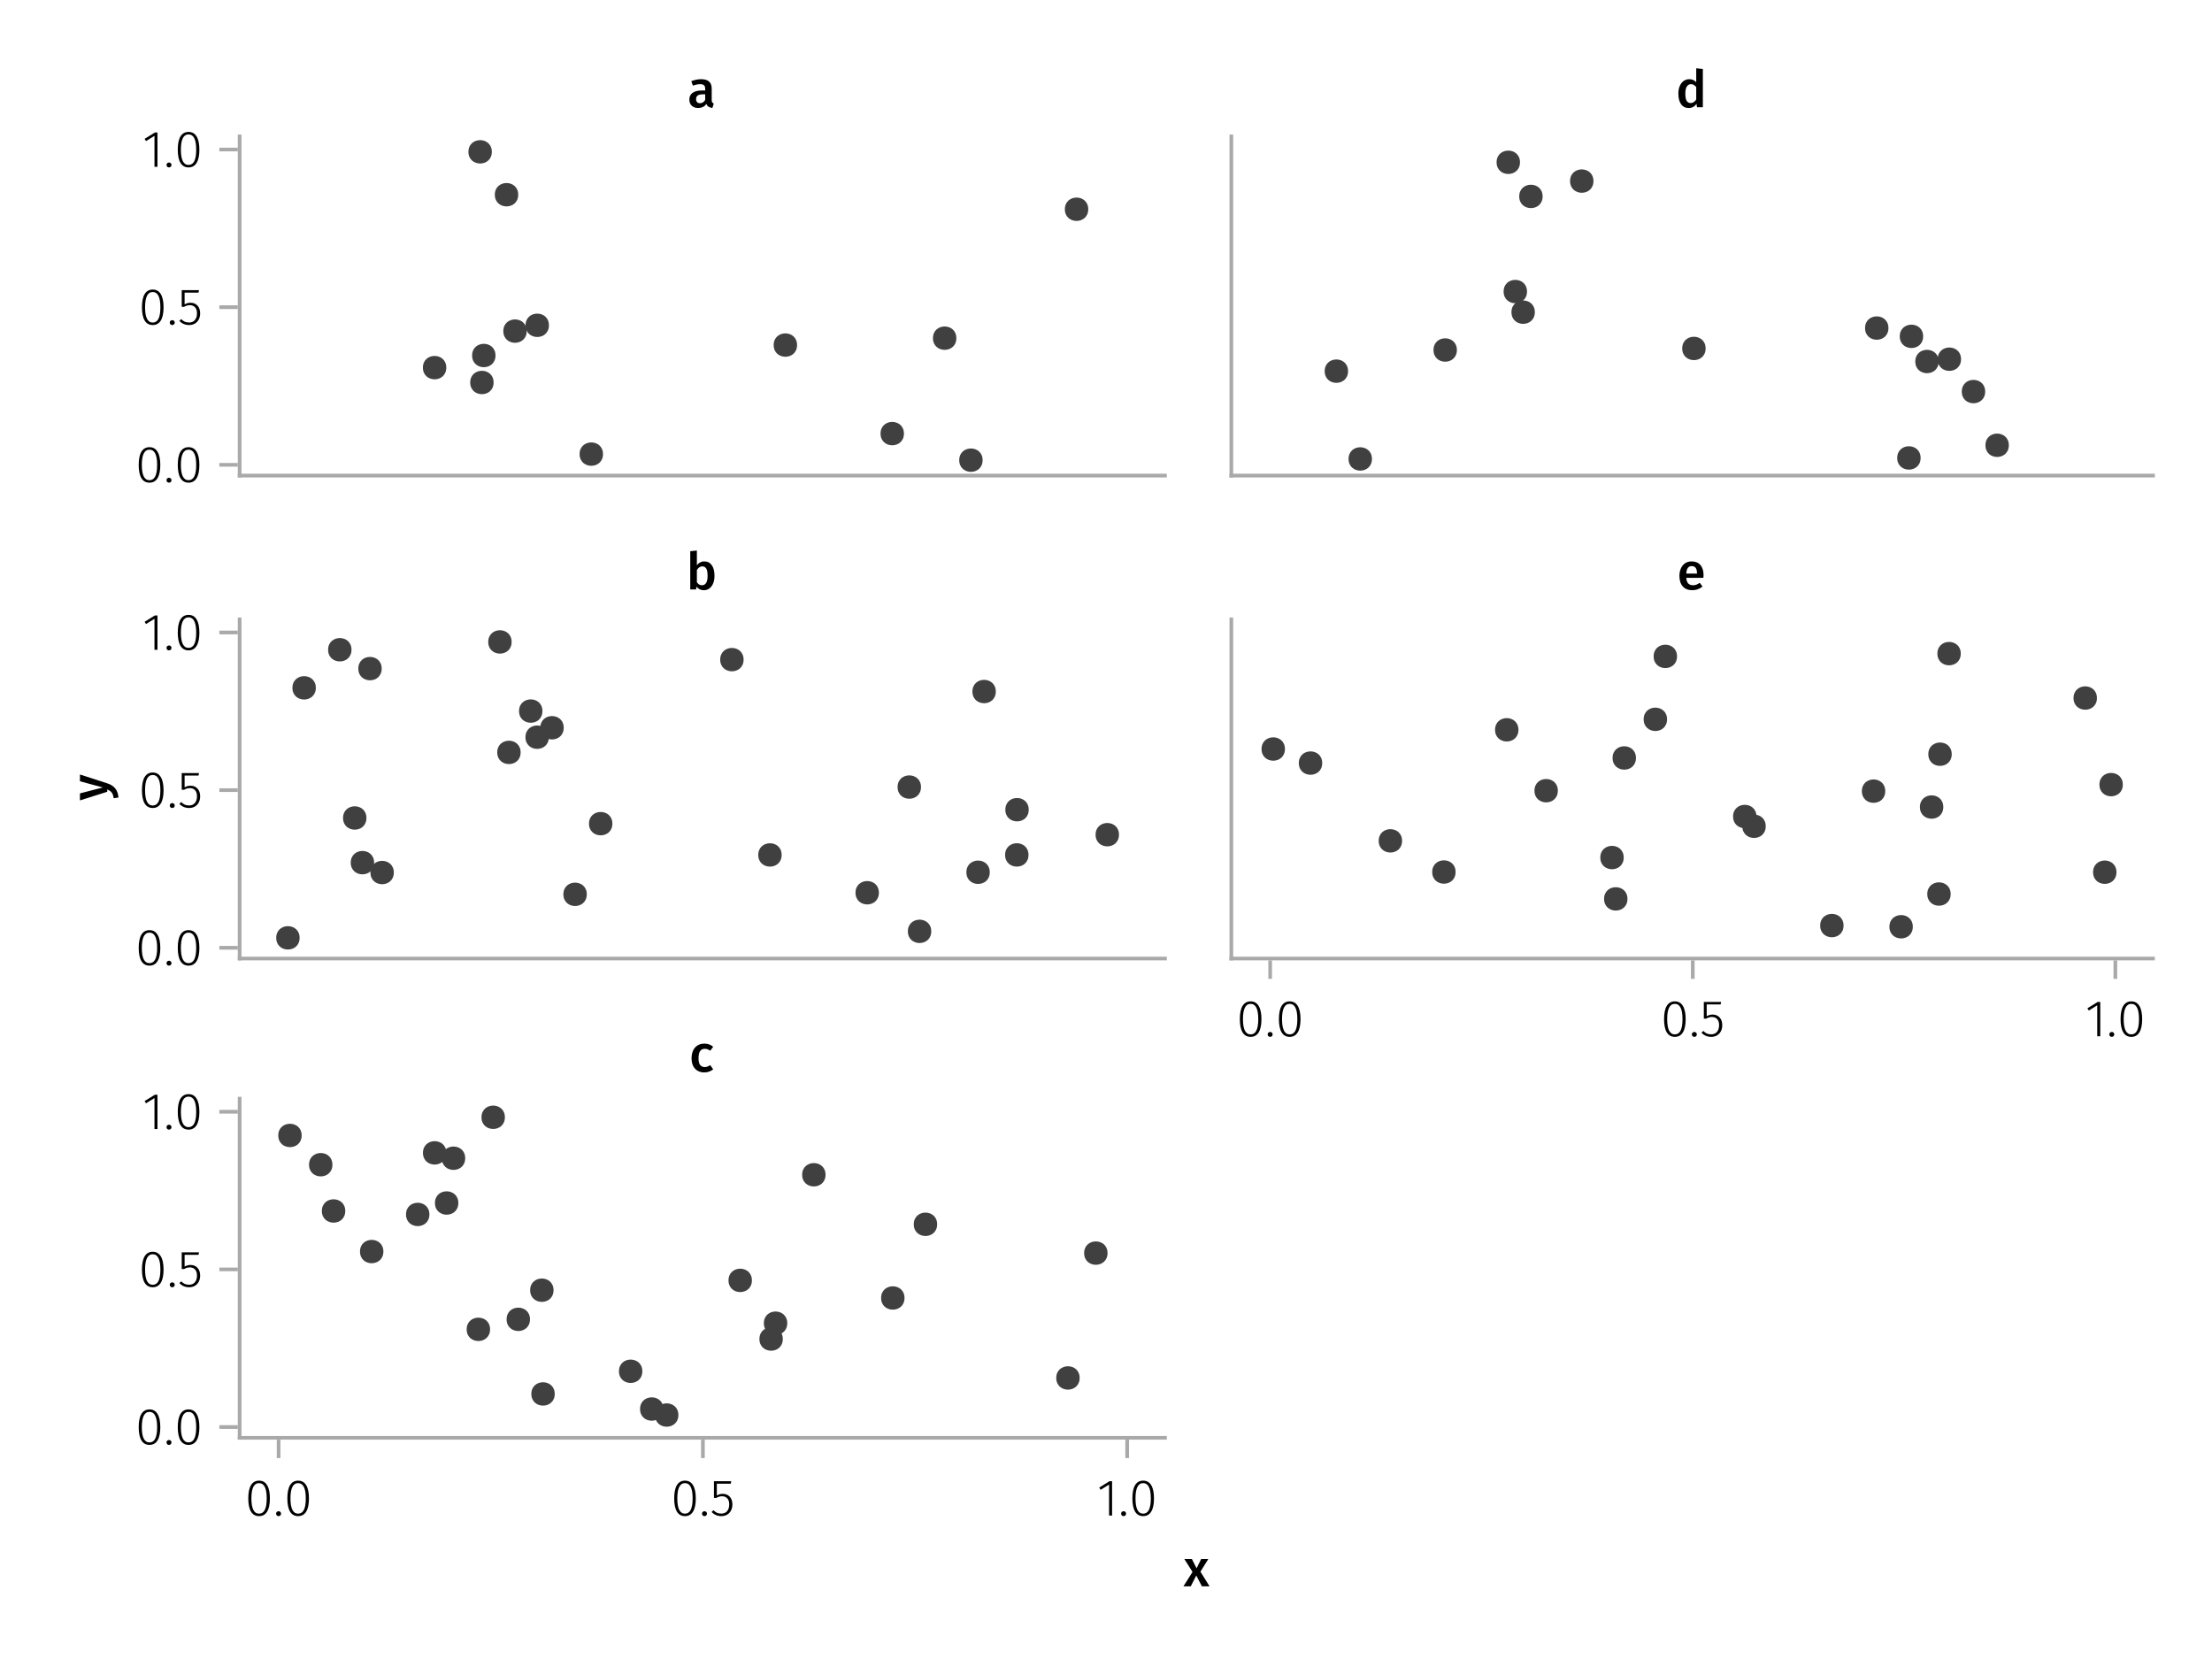 <?xml version="1.0" encoding="UTF-8"?>
<svg xmlns="http://www.w3.org/2000/svg" xmlns:xlink="http://www.w3.org/1999/xlink" width="600" height="450" viewBox="0 0 600 450">
<defs>
<g>
<g id="glyph-0-0-53c6e137">
<path d="M 3.844 -9.469 C 4.812 -9.469 5.539 -9.055 6.031 -8.234 C 6.531 -7.422 6.781 -6.223 6.781 -4.641 C 6.781 -3.078 6.531 -1.883 6.031 -1.062 C 5.531 -0.25 4.801 0.156 3.844 0.156 C 2.883 0.156 2.156 -0.25 1.656 -1.062 C 1.164 -1.883 0.922 -3.082 0.922 -4.656 C 0.922 -6.238 1.164 -7.438 1.656 -8.25 C 2.156 -9.062 2.883 -9.469 3.844 -9.469 Z M 3.844 -8.797 C 2.457 -8.797 1.766 -7.414 1.766 -4.656 C 1.766 -1.895 2.457 -0.516 3.844 -0.516 C 4.531 -0.516 5.047 -0.848 5.391 -1.516 C 5.742 -2.191 5.922 -3.234 5.922 -4.641 C 5.922 -6.055 5.742 -7.102 5.391 -7.781 C 5.047 -8.457 4.531 -8.797 3.844 -8.797 Z M 3.844 -8.797 "/>
</g>
<g id="glyph-1-0-53c6e137">
<path d="M 1.438 -1.172 C 1.633 -1.172 1.797 -1.109 1.922 -0.984 C 2.047 -0.859 2.109 -0.703 2.109 -0.516 C 2.109 -0.316 2.047 -0.156 1.922 -0.031 C 1.797 0.094 1.633 0.156 1.438 0.156 C 1.25 0.156 1.086 0.094 0.953 -0.031 C 0.828 -0.164 0.766 -0.328 0.766 -0.516 C 0.766 -0.703 0.828 -0.859 0.953 -0.984 C 1.086 -1.109 1.25 -1.172 1.438 -1.172 Z M 1.438 -1.172 "/>
</g>
<g id="glyph-1-1-53c6e137">
<path d="M 4.094 -9.312 L 4.094 0 L 3.281 0 L 3.281 -8.406 L 0.984 -6.984 L 0.609 -7.594 L 3.391 -9.312 Z M 4.094 -9.312 "/>
</g>
<g id="glyph-2-0-53c6e137">
<path d="M 3.844 -9.469 C 4.812 -9.469 5.539 -9.055 6.031 -8.234 C 6.531 -7.422 6.781 -6.223 6.781 -4.641 C 6.781 -3.078 6.531 -1.883 6.031 -1.062 C 5.531 -0.25 4.801 0.156 3.844 0.156 C 2.883 0.156 2.156 -0.25 1.656 -1.062 C 1.164 -1.883 0.922 -3.082 0.922 -4.656 C 0.922 -6.238 1.164 -7.438 1.656 -8.25 C 2.156 -9.062 2.883 -9.469 3.844 -9.469 Z M 3.844 -8.797 C 2.457 -8.797 1.766 -7.414 1.766 -4.656 C 1.766 -1.895 2.457 -0.516 3.844 -0.516 C 4.531 -0.516 5.047 -0.848 5.391 -1.516 C 5.742 -2.191 5.922 -3.234 5.922 -4.641 C 5.922 -6.055 5.742 -7.102 5.391 -7.781 C 5.047 -8.457 4.531 -8.797 3.844 -8.797 Z M 3.844 -8.797 "/>
</g>
<g id="glyph-2-1-53c6e137">
<path d="M 5.672 -8.641 L 1.891 -8.641 L 1.891 -5.453 C 2.398 -5.742 2.93 -5.891 3.484 -5.891 C 4.285 -5.891 4.922 -5.629 5.391 -5.109 C 5.867 -4.598 6.109 -3.895 6.109 -3 C 6.109 -2.395 5.984 -1.848 5.734 -1.359 C 5.484 -0.879 5.129 -0.504 4.672 -0.234 C 4.223 0.023 3.703 0.156 3.109 0.156 C 2.066 0.156 1.188 -0.219 0.469 -0.969 L 0.984 -1.453 C 1.273 -1.141 1.586 -0.906 1.922 -0.75 C 2.266 -0.602 2.66 -0.531 3.109 -0.531 C 3.773 -0.531 4.297 -0.75 4.672 -1.188 C 5.055 -1.633 5.25 -2.242 5.25 -3.016 C 5.25 -3.754 5.07 -4.305 4.719 -4.672 C 4.375 -5.047 3.898 -5.234 3.297 -5.234 C 3.004 -5.234 2.742 -5.195 2.516 -5.125 C 2.285 -5.062 2.031 -4.945 1.75 -4.781 L 1.109 -4.781 L 1.109 -9.312 L 5.797 -9.312 Z M 5.672 -8.641 "/>
</g>
<g id="glyph-3-0-53c6e137">
<path d="M 3.844 -9.469 C 4.812 -9.469 5.539 -9.055 6.031 -8.234 C 6.531 -7.422 6.781 -6.223 6.781 -4.641 C 6.781 -3.078 6.531 -1.883 6.031 -1.062 C 5.531 -0.25 4.801 0.156 3.844 0.156 C 2.883 0.156 2.156 -0.25 1.656 -1.062 C 1.164 -1.883 0.922 -3.082 0.922 -4.656 C 0.922 -6.238 1.164 -7.438 1.656 -8.25 C 2.156 -9.062 2.883 -9.469 3.844 -9.469 Z M 3.844 -8.797 C 2.457 -8.797 1.766 -7.414 1.766 -4.656 C 1.766 -1.895 2.457 -0.516 3.844 -0.516 C 4.531 -0.516 5.047 -0.848 5.391 -1.516 C 5.742 -2.191 5.922 -3.234 5.922 -4.641 C 5.922 -6.055 5.742 -7.102 5.391 -7.781 C 5.047 -8.457 4.531 -8.797 3.844 -8.797 Z M 3.844 -8.797 "/>
</g>
<g id="glyph-4-0-53c6e137">
<path d="M 1.438 -1.172 C 1.633 -1.172 1.797 -1.109 1.922 -0.984 C 2.047 -0.859 2.109 -0.703 2.109 -0.516 C 2.109 -0.316 2.047 -0.156 1.922 -0.031 C 1.797 0.094 1.633 0.156 1.438 0.156 C 1.25 0.156 1.086 0.094 0.953 -0.031 C 0.828 -0.164 0.766 -0.328 0.766 -0.516 C 0.766 -0.703 0.828 -0.859 0.953 -0.984 C 1.086 -1.109 1.25 -1.172 1.438 -1.172 Z M 1.438 -1.172 "/>
</g>
<g id="glyph-5-0-53c6e137">
<path d="M 5.672 -8.641 L 1.891 -8.641 L 1.891 -5.453 C 2.398 -5.742 2.93 -5.891 3.484 -5.891 C 4.285 -5.891 4.922 -5.629 5.391 -5.109 C 5.867 -4.598 6.109 -3.895 6.109 -3 C 6.109 -2.395 5.984 -1.848 5.734 -1.359 C 5.484 -0.879 5.129 -0.504 4.672 -0.234 C 4.223 0.023 3.703 0.156 3.109 0.156 C 2.066 0.156 1.188 -0.219 0.469 -0.969 L 0.984 -1.453 C 1.273 -1.141 1.586 -0.906 1.922 -0.75 C 2.266 -0.602 2.66 -0.531 3.109 -0.531 C 3.773 -0.531 4.297 -0.75 4.672 -1.188 C 5.055 -1.633 5.25 -2.242 5.25 -3.016 C 5.25 -3.754 5.07 -4.305 4.719 -4.672 C 4.375 -5.047 3.898 -5.234 3.297 -5.234 C 3.004 -5.234 2.742 -5.195 2.516 -5.125 C 2.285 -5.062 2.031 -4.945 1.75 -4.781 L 1.109 -4.781 L 1.109 -9.312 L 5.797 -9.312 Z M 5.672 -8.641 "/>
</g>
<g id="glyph-6-0-53c6e137">
<path d="M 4.094 -9.312 L 4.094 0 L 3.281 0 L 3.281 -8.406 L 0.984 -6.984 L 0.609 -7.594 L 3.391 -9.312 Z M 4.094 -9.312 "/>
</g>
<g id="glyph-6-1-53c6e137">
<path d="M 1.438 -1.172 C 1.633 -1.172 1.797 -1.109 1.922 -0.984 C 2.047 -0.859 2.109 -0.703 2.109 -0.516 C 2.109 -0.316 2.047 -0.156 1.922 -0.031 C 1.797 0.094 1.633 0.156 1.438 0.156 C 1.25 0.156 1.086 0.094 0.953 -0.031 C 0.828 -0.164 0.766 -0.328 0.766 -0.516 C 0.766 -0.703 0.828 -0.859 0.953 -0.984 C 1.086 -1.109 1.25 -1.172 1.438 -1.172 Z M 1.438 -1.172 "/>
</g>
<g id="glyph-7-0-53c6e137">
<path d="M 3.844 -9.469 C 4.812 -9.469 5.539 -9.055 6.031 -8.234 C 6.531 -7.422 6.781 -6.223 6.781 -4.641 C 6.781 -3.078 6.531 -1.883 6.031 -1.062 C 5.531 -0.25 4.801 0.156 3.844 0.156 C 2.883 0.156 2.156 -0.25 1.656 -1.062 C 1.164 -1.883 0.922 -3.082 0.922 -4.656 C 0.922 -6.238 1.164 -7.438 1.656 -8.25 C 2.156 -9.062 2.883 -9.469 3.844 -9.469 Z M 3.844 -8.797 C 2.457 -8.797 1.766 -7.414 1.766 -4.656 C 1.766 -1.895 2.457 -0.516 3.844 -0.516 C 4.531 -0.516 5.047 -0.848 5.391 -1.516 C 5.742 -2.191 5.922 -3.234 5.922 -4.641 C 5.922 -6.055 5.742 -7.102 5.391 -7.781 C 5.047 -8.457 4.531 -8.797 3.844 -8.797 Z M 3.844 -8.797 "/>
</g>
<g id="glyph-8-0-53c6e137">
<path d="M 3.844 -9.469 C 4.812 -9.469 5.539 -9.055 6.031 -8.234 C 6.531 -7.422 6.781 -6.223 6.781 -4.641 C 6.781 -3.078 6.531 -1.883 6.031 -1.062 C 5.531 -0.25 4.801 0.156 3.844 0.156 C 2.883 0.156 2.156 -0.25 1.656 -1.062 C 1.164 -1.883 0.922 -3.082 0.922 -4.656 C 0.922 -6.238 1.164 -7.438 1.656 -8.25 C 2.156 -9.062 2.883 -9.469 3.844 -9.469 Z M 3.844 -8.797 C 2.457 -8.797 1.766 -7.414 1.766 -4.656 C 1.766 -1.895 2.457 -0.516 3.844 -0.516 C 4.531 -0.516 5.047 -0.848 5.391 -1.516 C 5.742 -2.191 5.922 -3.234 5.922 -4.641 C 5.922 -6.055 5.742 -7.102 5.391 -7.781 C 5.047 -8.457 4.531 -8.797 3.844 -8.797 Z M 3.844 -8.797 "/>
</g>
<g id="glyph-9-0-53c6e137">
<path d="M 1.438 -1.172 C 1.633 -1.172 1.797 -1.109 1.922 -0.984 C 2.047 -0.859 2.109 -0.703 2.109 -0.516 C 2.109 -0.316 2.047 -0.156 1.922 -0.031 C 1.797 0.094 1.633 0.156 1.438 0.156 C 1.25 0.156 1.086 0.094 0.953 -0.031 C 0.828 -0.164 0.766 -0.328 0.766 -0.516 C 0.766 -0.703 0.828 -0.859 0.953 -0.984 C 1.086 -1.109 1.25 -1.172 1.438 -1.172 Z M 1.438 -1.172 "/>
</g>
<g id="glyph-10-0-53c6e137">
<path d="M 1.438 -1.172 C 1.633 -1.172 1.797 -1.109 1.922 -0.984 C 2.047 -0.859 2.109 -0.703 2.109 -0.516 C 2.109 -0.316 2.047 -0.156 1.922 -0.031 C 1.797 0.094 1.633 0.156 1.438 0.156 C 1.25 0.156 1.086 0.094 0.953 -0.031 C 0.828 -0.164 0.766 -0.328 0.766 -0.516 C 0.766 -0.703 0.828 -0.859 0.953 -0.984 C 1.086 -1.109 1.25 -1.172 1.438 -1.172 Z M 1.438 -1.172 "/>
</g>
<g id="glyph-10-1-53c6e137">
<path d="M 3.844 -9.469 C 4.812 -9.469 5.539 -9.055 6.031 -8.234 C 6.531 -7.422 6.781 -6.223 6.781 -4.641 C 6.781 -3.078 6.531 -1.883 6.031 -1.062 C 5.531 -0.25 4.801 0.156 3.844 0.156 C 2.883 0.156 2.156 -0.25 1.656 -1.062 C 1.164 -1.883 0.922 -3.082 0.922 -4.656 C 0.922 -6.238 1.164 -7.438 1.656 -8.25 C 2.156 -9.062 2.883 -9.469 3.844 -9.469 Z M 3.844 -8.797 C 2.457 -8.797 1.766 -7.414 1.766 -4.656 C 1.766 -1.895 2.457 -0.516 3.844 -0.516 C 4.531 -0.516 5.047 -0.848 5.391 -1.516 C 5.742 -2.191 5.922 -3.234 5.922 -4.641 C 5.922 -6.055 5.742 -7.102 5.391 -7.781 C 5.047 -8.457 4.531 -8.797 3.844 -8.797 Z M 3.844 -8.797 "/>
</g>
<g id="glyph-11-0-53c6e137">
<path d="M 5.672 -8.641 L 1.891 -8.641 L 1.891 -5.453 C 2.398 -5.742 2.93 -5.891 3.484 -5.891 C 4.285 -5.891 4.922 -5.629 5.391 -5.109 C 5.867 -4.598 6.109 -3.895 6.109 -3 C 6.109 -2.395 5.984 -1.848 5.734 -1.359 C 5.484 -0.879 5.129 -0.504 4.672 -0.234 C 4.223 0.023 3.703 0.156 3.109 0.156 C 2.066 0.156 1.188 -0.219 0.469 -0.969 L 0.984 -1.453 C 1.273 -1.141 1.586 -0.906 1.922 -0.75 C 2.266 -0.602 2.66 -0.531 3.109 -0.531 C 3.773 -0.531 4.297 -0.75 4.672 -1.188 C 5.055 -1.633 5.25 -2.242 5.25 -3.016 C 5.25 -3.754 5.07 -4.305 4.719 -4.672 C 4.375 -5.047 3.898 -5.234 3.297 -5.234 C 3.004 -5.234 2.742 -5.195 2.516 -5.125 C 2.285 -5.062 2.031 -4.945 1.75 -4.781 L 1.109 -4.781 L 1.109 -9.312 L 5.797 -9.312 Z M 5.672 -8.641 "/>
</g>
<g id="glyph-11-1-53c6e137">
<path d="M 4.094 -9.312 L 4.094 0 L 3.281 0 L 3.281 -8.406 L 0.984 -6.984 L 0.609 -7.594 L 3.391 -9.312 Z M 4.094 -9.312 "/>
</g>
<g id="glyph-11-2-53c6e137">
<path d="M 3.844 -9.469 C 4.812 -9.469 5.539 -9.055 6.031 -8.234 C 6.531 -7.422 6.781 -6.223 6.781 -4.641 C 6.781 -3.078 6.531 -1.883 6.031 -1.062 C 5.531 -0.25 4.801 0.156 3.844 0.156 C 2.883 0.156 2.156 -0.25 1.656 -1.062 C 1.164 -1.883 0.922 -3.082 0.922 -4.656 C 0.922 -6.238 1.164 -7.438 1.656 -8.25 C 2.156 -9.062 2.883 -9.469 3.844 -9.469 Z M 3.844 -8.797 C 2.457 -8.797 1.766 -7.414 1.766 -4.656 C 1.766 -1.895 2.457 -0.516 3.844 -0.516 C 4.531 -0.516 5.047 -0.848 5.391 -1.516 C 5.742 -2.191 5.922 -3.234 5.922 -4.641 C 5.922 -6.055 5.742 -7.102 5.391 -7.781 C 5.047 -8.457 4.531 -8.797 3.844 -8.797 Z M 3.844 -8.797 "/>
</g>
<g id="glyph-11-3-53c6e137">
<path d="M 1.438 -1.172 C 1.633 -1.172 1.797 -1.109 1.922 -0.984 C 2.047 -0.859 2.109 -0.703 2.109 -0.516 C 2.109 -0.316 2.047 -0.156 1.922 -0.031 C 1.797 0.094 1.633 0.156 1.438 0.156 C 1.25 0.156 1.086 0.094 0.953 -0.031 C 0.828 -0.164 0.766 -0.328 0.766 -0.516 C 0.766 -0.703 0.828 -0.859 0.953 -0.984 C 1.086 -1.109 1.25 -1.172 1.438 -1.172 Z M 1.438 -1.172 "/>
</g>
<g id="glyph-12-0-53c6e137">
<path d="M 3.844 -9.469 C 4.812 -9.469 5.539 -9.055 6.031 -8.234 C 6.531 -7.422 6.781 -6.223 6.781 -4.641 C 6.781 -3.078 6.531 -1.883 6.031 -1.062 C 5.531 -0.25 4.801 0.156 3.844 0.156 C 2.883 0.156 2.156 -0.25 1.656 -1.062 C 1.164 -1.883 0.922 -3.082 0.922 -4.656 C 0.922 -6.238 1.164 -7.438 1.656 -8.25 C 2.156 -9.062 2.883 -9.469 3.844 -9.469 Z M 3.844 -8.797 C 2.457 -8.797 1.766 -7.414 1.766 -4.656 C 1.766 -1.895 2.457 -0.516 3.844 -0.516 C 4.531 -0.516 5.047 -0.848 5.391 -1.516 C 5.742 -2.191 5.922 -3.234 5.922 -4.641 C 5.922 -6.055 5.742 -7.102 5.391 -7.781 C 5.047 -8.457 4.531 -8.797 3.844 -8.797 Z M 3.844 -8.797 "/>
</g>
<g id="glyph-13-0-53c6e137">
<path d="M 1.438 -1.172 C 1.633 -1.172 1.797 -1.109 1.922 -0.984 C 2.047 -0.859 2.109 -0.703 2.109 -0.516 C 2.109 -0.316 2.047 -0.156 1.922 -0.031 C 1.797 0.094 1.633 0.156 1.438 0.156 C 1.25 0.156 1.086 0.094 0.953 -0.031 C 0.828 -0.164 0.766 -0.328 0.766 -0.516 C 0.766 -0.703 0.828 -0.859 0.953 -0.984 C 1.086 -1.109 1.25 -1.172 1.438 -1.172 Z M 1.438 -1.172 "/>
</g>
<g id="glyph-14-0-53c6e137">
<path d="M 3.844 -9.469 C 4.812 -9.469 5.539 -9.055 6.031 -8.234 C 6.531 -7.422 6.781 -6.223 6.781 -4.641 C 6.781 -3.078 6.531 -1.883 6.031 -1.062 C 5.531 -0.25 4.801 0.156 3.844 0.156 C 2.883 0.156 2.156 -0.25 1.656 -1.062 C 1.164 -1.883 0.922 -3.082 0.922 -4.656 C 0.922 -6.238 1.164 -7.438 1.656 -8.25 C 2.156 -9.062 2.883 -9.469 3.844 -9.469 Z M 3.844 -8.797 C 2.457 -8.797 1.766 -7.414 1.766 -4.656 C 1.766 -1.895 2.457 -0.516 3.844 -0.516 C 4.531 -0.516 5.047 -0.848 5.391 -1.516 C 5.742 -2.191 5.922 -3.234 5.922 -4.641 C 5.922 -6.055 5.742 -7.102 5.391 -7.781 C 5.047 -8.457 4.531 -8.797 3.844 -8.797 Z M 3.844 -8.797 "/>
</g>
<g id="glyph-15-0-53c6e137">
<path d="M 4.094 -9.312 L 4.094 0 L 3.281 0 L 3.281 -8.406 L 0.984 -6.984 L 0.609 -7.594 L 3.391 -9.312 Z M 4.094 -9.312 "/>
</g>
<g id="glyph-15-1-53c6e137">
<path d="M 1.438 -1.172 C 1.633 -1.172 1.797 -1.109 1.922 -0.984 C 2.047 -0.859 2.109 -0.703 2.109 -0.516 C 2.109 -0.316 2.047 -0.156 1.922 -0.031 C 1.797 0.094 1.633 0.156 1.438 0.156 C 1.25 0.156 1.086 0.094 0.953 -0.031 C 0.828 -0.164 0.766 -0.328 0.766 -0.516 C 0.766 -0.703 0.828 -0.859 0.953 -0.984 C 1.086 -1.109 1.25 -1.172 1.438 -1.172 Z M 1.438 -1.172 "/>
</g>
<g id="glyph-16-0-53c6e137">
<path d="M 3.844 -9.469 C 4.812 -9.469 5.539 -9.055 6.031 -8.234 C 6.531 -7.422 6.781 -6.223 6.781 -4.641 C 6.781 -3.078 6.531 -1.883 6.031 -1.062 C 5.531 -0.25 4.801 0.156 3.844 0.156 C 2.883 0.156 2.156 -0.25 1.656 -1.062 C 1.164 -1.883 0.922 -3.082 0.922 -4.656 C 0.922 -6.238 1.164 -7.438 1.656 -8.25 C 2.156 -9.062 2.883 -9.469 3.844 -9.469 Z M 3.844 -8.797 C 2.457 -8.797 1.766 -7.414 1.766 -4.656 C 1.766 -1.895 2.457 -0.516 3.844 -0.516 C 4.531 -0.516 5.047 -0.848 5.391 -1.516 C 5.742 -2.191 5.922 -3.234 5.922 -4.641 C 5.922 -6.055 5.742 -7.102 5.391 -7.781 C 5.047 -8.457 4.531 -8.797 3.844 -8.797 Z M 3.844 -8.797 "/>
</g>
<g id="glyph-17-0-53c6e137">
<path d="M 1.438 -1.172 C 1.633 -1.172 1.797 -1.109 1.922 -0.984 C 2.047 -0.859 2.109 -0.703 2.109 -0.516 C 2.109 -0.316 2.047 -0.156 1.922 -0.031 C 1.797 0.094 1.633 0.156 1.438 0.156 C 1.25 0.156 1.086 0.094 0.953 -0.031 C 0.828 -0.164 0.766 -0.328 0.766 -0.516 C 0.766 -0.703 0.828 -0.859 0.953 -0.984 C 1.086 -1.109 1.25 -1.172 1.438 -1.172 Z M 1.438 -1.172 "/>
</g>
<g id="glyph-18-0-53c6e137">
<path d="M 6.547 -1.953 C 6.547 -1.672 6.586 -1.461 6.672 -1.328 C 6.766 -1.191 6.91 -1.086 7.109 -1.016 L 6.734 0.188 C 6.316 0.145 5.973 0.039 5.703 -0.125 C 5.441 -0.289 5.238 -0.547 5.094 -0.891 C 4.844 -0.523 4.523 -0.25 4.141 -0.062 C 3.766 0.113 3.348 0.203 2.891 0.203 C 2.148 0.203 1.562 -0.004 1.125 -0.422 C 0.695 -0.836 0.484 -1.391 0.484 -2.078 C 0.484 -2.879 0.773 -3.488 1.359 -3.906 C 1.941 -4.332 2.773 -4.547 3.859 -4.547 L 4.781 -4.547 L 4.781 -4.969 C 4.781 -5.445 4.672 -5.781 4.453 -5.969 C 4.234 -6.164 3.883 -6.266 3.406 -6.266 C 2.863 -6.266 2.207 -6.129 1.438 -5.859 L 1.016 -7.078 C 1.941 -7.43 2.836 -7.609 3.703 -7.609 C 5.598 -7.609 6.547 -6.758 6.547 -5.062 Z M 3.359 -1.094 C 3.961 -1.094 4.438 -1.395 4.781 -2 L 4.781 -3.5 L 4.047 -3.5 C 2.891 -3.5 2.312 -3.07 2.312 -2.219 C 2.312 -1.863 2.398 -1.586 2.578 -1.391 C 2.754 -1.191 3.016 -1.094 3.359 -1.094 Z M 3.359 -1.094 "/>
</g>
<g id="glyph-19-0-53c6e137">
<path d="M 4.906 -7.609 C 5.77 -7.609 6.441 -7.266 6.922 -6.578 C 7.41 -5.898 7.656 -4.941 7.656 -3.703 C 7.656 -2.941 7.535 -2.266 7.297 -1.672 C 7.055 -1.078 6.719 -0.613 6.281 -0.281 C 5.844 0.039 5.328 0.203 4.734 0.203 C 4.328 0.203 3.957 0.117 3.625 -0.047 C 3.301 -0.211 3.016 -0.445 2.766 -0.75 L 2.656 0 L 1.078 0 L 1.078 -10.375 L 2.875 -10.562 L 2.875 -6.562 C 3.113 -6.895 3.406 -7.148 3.75 -7.328 C 4.102 -7.516 4.488 -7.609 4.906 -7.609 Z M 4.234 -1.141 C 4.723 -1.141 5.102 -1.344 5.375 -1.75 C 5.645 -2.164 5.781 -2.816 5.781 -3.703 C 5.781 -4.641 5.656 -5.301 5.406 -5.688 C 5.156 -6.07 4.801 -6.266 4.344 -6.266 C 3.77 -6.266 3.281 -5.93 2.875 -5.266 L 2.875 -1.984 C 3.031 -1.711 3.227 -1.504 3.469 -1.359 C 3.707 -1.211 3.961 -1.141 4.234 -1.141 Z M 4.234 -1.141 "/>
</g>
<g id="glyph-20-0-53c6e137">
<path d="M 4.062 -7.609 C 4.539 -7.609 4.973 -7.539 5.359 -7.406 C 5.754 -7.27 6.125 -7.051 6.469 -6.75 L 5.672 -5.672 C 5.422 -5.859 5.176 -5.992 4.938 -6.078 C 4.707 -6.16 4.453 -6.203 4.172 -6.203 C 3.055 -6.203 2.5 -5.359 2.5 -3.672 C 2.5 -2.805 2.645 -2.188 2.938 -1.812 C 3.227 -1.438 3.641 -1.25 4.172 -1.25 C 4.43 -1.25 4.672 -1.289 4.891 -1.375 C 5.109 -1.457 5.367 -1.594 5.672 -1.781 L 6.469 -0.641 C 5.77 -0.078 4.973 0.203 4.078 0.203 C 3.367 0.203 2.75 0.047 2.219 -0.266 C 1.695 -0.578 1.297 -1.02 1.016 -1.594 C 0.742 -2.176 0.609 -2.859 0.609 -3.641 C 0.609 -4.422 0.742 -5.113 1.016 -5.719 C 1.297 -6.32 1.695 -6.785 2.219 -7.109 C 2.75 -7.441 3.363 -7.609 4.062 -7.609 Z M 4.062 -7.609 "/>
</g>
<g id="glyph-21-0-53c6e137">
<path d="M 7.312 -10.375 L 7.312 0 L 5.719 0 L 5.594 -0.938 C 5.363 -0.582 5.066 -0.301 4.703 -0.094 C 4.348 0.102 3.941 0.203 3.484 0.203 C 2.578 0.203 1.879 -0.145 1.391 -0.844 C 0.91 -1.539 0.672 -2.492 0.672 -3.703 C 0.672 -4.453 0.789 -5.125 1.031 -5.719 C 1.281 -6.312 1.629 -6.773 2.078 -7.109 C 2.535 -7.441 3.062 -7.609 3.656 -7.609 C 4.363 -7.609 4.984 -7.344 5.516 -6.812 L 5.516 -10.562 Z M 3.984 -1.141 C 4.305 -1.141 4.586 -1.219 4.828 -1.375 C 5.066 -1.531 5.297 -1.77 5.516 -2.094 L 5.516 -5.484 C 5.297 -5.742 5.078 -5.938 4.859 -6.062 C 4.641 -6.195 4.391 -6.266 4.109 -6.266 C 3.629 -6.266 3.25 -6.051 2.969 -5.625 C 2.695 -5.207 2.562 -4.566 2.562 -3.703 C 2.562 -2.797 2.68 -2.141 2.922 -1.734 C 3.172 -1.336 3.523 -1.141 3.984 -1.141 Z M 3.984 -1.141 "/>
</g>
<g id="glyph-22-0-53c6e137">
<path d="M 7.156 -3.875 C 7.156 -3.781 7.141 -3.539 7.109 -3.156 L 2.469 -3.156 C 2.52 -2.438 2.703 -1.922 3.016 -1.609 C 3.336 -1.297 3.758 -1.141 4.281 -1.141 C 4.613 -1.141 4.922 -1.191 5.203 -1.297 C 5.492 -1.41 5.801 -1.582 6.125 -1.812 L 6.875 -0.781 C 6.051 -0.125 5.133 0.203 4.125 0.203 C 3 0.203 2.129 -0.141 1.516 -0.828 C 0.91 -1.516 0.609 -2.457 0.609 -3.656 C 0.609 -4.406 0.738 -5.082 1 -5.688 C 1.258 -6.289 1.633 -6.758 2.125 -7.094 C 2.625 -7.438 3.211 -7.609 3.891 -7.609 C 4.93 -7.609 5.734 -7.281 6.297 -6.625 C 6.867 -5.969 7.156 -5.051 7.156 -3.875 Z M 5.375 -4.391 C 5.375 -5.691 4.895 -6.344 3.938 -6.344 C 3.5 -6.344 3.156 -6.18 2.906 -5.859 C 2.656 -5.535 2.508 -5.02 2.469 -4.312 L 5.375 -4.312 Z M 5.375 -4.391 "/>
</g>
<g id="glyph-23-0-53c6e137">
<path d="M 0.031 -4.656 C 0.945 -4.363 1.656 -3.91 2.156 -3.297 C 2.664 -2.691 2.961 -1.863 3.047 -0.812 L 1.75 -0.625 C 1.676 -1.113 1.57 -1.504 1.438 -1.797 C 1.301 -2.086 1.117 -2.32 0.891 -2.5 C 0.672 -2.676 0.375 -2.844 0 -3 L 0 -2.375 L -7.406 -0.031 L -7.406 -1.938 L -1.188 -3.547 L -7.406 -5.219 L -7.406 -7.062 Z M 0.031 -4.656 "/>
</g>
<g id="glyph-24-0-53c6e137">
<path d="M 4.562 -3.969 L 7.047 0 L 4.969 0 L 3.438 -2.938 L 1.938 0 L -0.047 0 L 2.422 -3.906 L 0.203 -7.406 L 2.25 -7.406 L 3.516 -4.891 L 4.766 -7.406 L 6.703 -7.406 Z M 4.562 -3.969 "/>
</g>
</g>
</defs>
<rect x="-60" y="-45" width="720" height="540" fill="rgb(100%, 100%, 100%)" fill-opacity="1"/>
<path fill-rule="nonzero" fill="rgb(100%, 100%, 100%)" fill-opacity="1" d="M 65 129 L 316 129 L 316 37 L 65 37 Z M 65 129 "/>
<path fill-rule="nonzero" fill="rgb(100%, 100%, 100%)" fill-opacity="1" d="M 65 260 L 316 260 L 316 168 L 65 168 Z M 65 260 "/>
<path fill-rule="nonzero" fill="rgb(100%, 100%, 100%)" fill-opacity="1" d="M 65 390 L 316 390 L 316 298 L 65 298 Z M 65 390 "/>
<path fill-rule="nonzero" fill="rgb(100%, 100%, 100%)" fill-opacity="1" d="M 334 129 L 584 129 L 584 37 L 334 37 Z M 334 129 "/>
<path fill-rule="nonzero" fill="rgb(100%, 100%, 100%)" fill-opacity="1" d="M 334 260 L 584 260 L 584 168 L 334 168 Z M 334 260 "/>
<g fill="rgb(0%, 0%, 0%)" fill-opacity="1">
<use xlink:href="#glyph-0-0-53c6e137" x="36.702" y="130.768"/>
</g>
<g fill="rgb(0%, 0%, 0%)" fill-opacity="1">
<use xlink:href="#glyph-1-0-53c6e137" x="44.402" y="130.768"/>
</g>
<g fill="rgb(0%, 0%, 0%)" fill-opacity="1">
<use xlink:href="#glyph-2-0-53c6e137" x="47.3" y="130.768"/>
</g>
<g fill="rgb(0%, 0%, 0%)" fill-opacity="1">
<use xlink:href="#glyph-3-0-53c6e137" x="37.584" y="88.01"/>
</g>
<g fill="rgb(0%, 0%, 0%)" fill-opacity="1">
<use xlink:href="#glyph-4-0-53c6e137" x="45.284" y="88.01"/>
</g>
<g fill="rgb(0%, 0%, 0%)" fill-opacity="1">
<use xlink:href="#glyph-5-0-53c6e137" x="48.182" y="88.01"/>
</g>
<g fill="rgb(0%, 0%, 0%)" fill-opacity="1">
<use xlink:href="#glyph-6-0-53c6e137" x="38.62" y="45.253"/>
</g>
<g fill="rgb(0%, 0%, 0%)" fill-opacity="1">
<use xlink:href="#glyph-6-1-53c6e137" x="44.402" y="45.253"/>
</g>
<g fill="rgb(0%, 0%, 0%)" fill-opacity="1">
<use xlink:href="#glyph-7-0-53c6e137" x="47.3" y="45.253"/>
</g>
<path fill-rule="nonzero" fill="rgb(25.098%, 25.098%, 25.098%)" fill-opacity="1" d="M 266.531 124.816 C 266.531 120.59 260.188 120.59 260.188 124.816 C 260.188 129.047 266.531 129.047 266.531 124.816 Z M 266.531 124.816 "/>
<path fill-rule="nonzero" fill="rgb(25.098%, 25.098%, 25.098%)" fill-opacity="1" d="M 295.184 56.758 C 295.184 52.527 288.84 52.527 288.84 56.758 C 288.84 60.988 295.184 60.988 295.184 56.758 Z M 295.184 56.758 "/>
<path fill-rule="nonzero" fill="rgb(25.098%, 25.098%, 25.098%)" fill-opacity="1" d="M 133.891 103.75 C 133.891 99.52 127.543 99.52 127.543 103.75 C 127.543 107.98 133.891 107.98 133.891 103.75 Z M 133.891 103.75 "/>
<path fill-rule="nonzero" fill="rgb(25.098%, 25.098%, 25.098%)" fill-opacity="1" d="M 140.566 52.816 C 140.566 48.586 134.219 48.586 134.219 52.816 C 134.219 57.047 140.566 57.047 140.566 52.816 Z M 140.566 52.816 "/>
<path fill-rule="nonzero" fill="rgb(25.098%, 25.098%, 25.098%)" fill-opacity="1" d="M 121.055 99.719 C 121.055 95.488 114.711 95.488 114.711 99.719 C 114.711 103.949 121.055 103.949 121.055 99.719 Z M 121.055 99.719 "/>
<path fill-rule="nonzero" fill="rgb(25.098%, 25.098%, 25.098%)" fill-opacity="1" d="M 134.406 96.43 C 134.406 92.199 128.059 92.199 128.059 96.43 C 128.059 100.66 134.406 100.66 134.406 96.43 Z M 134.406 96.43 "/>
<path fill-rule="nonzero" fill="rgb(25.098%, 25.098%, 25.098%)" fill-opacity="1" d="M 142.871 89.812 C 142.871 85.582 136.523 85.582 136.523 89.812 C 136.523 94.039 142.871 94.039 142.871 89.812 Z M 142.871 89.812 "/>
<path fill-rule="nonzero" fill="rgb(25.098%, 25.098%, 25.098%)" fill-opacity="1" d="M 216.203 93.598 C 216.203 89.367 209.859 89.367 209.859 93.598 C 209.859 97.828 216.203 97.828 216.203 93.598 Z M 216.203 93.598 "/>
<path fill-rule="nonzero" fill="rgb(25.098%, 25.098%, 25.098%)" fill-opacity="1" d="M 133.406 41.184 C 133.406 36.953 127.059 36.953 127.059 41.184 C 127.059 45.41 133.406 45.41 133.406 41.184 Z M 133.406 41.184 "/>
<path fill-rule="nonzero" fill="rgb(25.098%, 25.098%, 25.098%)" fill-opacity="1" d="M 148.898 88.238 C 148.898 84.008 142.555 84.008 142.555 88.238 C 142.555 92.469 148.898 92.469 148.898 88.238 Z M 148.898 88.238 "/>
<path fill-rule="nonzero" fill="rgb(25.098%, 25.098%, 25.098%)" fill-opacity="1" d="M 163.562 123.176 C 163.562 118.945 157.215 118.945 157.215 123.176 C 157.215 127.406 163.562 127.406 163.562 123.176 Z M 163.562 123.176 "/>
<path fill-rule="nonzero" fill="rgb(25.098%, 25.098%, 25.098%)" fill-opacity="1" d="M 245.191 117.613 C 245.191 113.383 238.844 113.383 238.844 117.613 C 238.844 121.844 245.191 121.844 245.191 117.613 Z M 245.191 117.613 "/>
<path fill-rule="nonzero" fill="rgb(25.098%, 25.098%, 25.098%)" fill-opacity="1" d="M 259.41 91.727 C 259.41 87.496 253.062 87.496 253.062 91.727 C 253.062 95.953 259.41 95.953 259.41 91.727 Z M 259.41 91.727 "/>
<g fill="rgb(0%, 0%, 0%)" fill-opacity="1">
<use xlink:href="#glyph-0-0-53c6e137" x="36.702" y="261.768"/>
</g>
<g fill="rgb(0%, 0%, 0%)" fill-opacity="1">
<use xlink:href="#glyph-1-0-53c6e137" x="44.402" y="261.768"/>
</g>
<g fill="rgb(0%, 0%, 0%)" fill-opacity="1">
<use xlink:href="#glyph-2-0-53c6e137" x="47.3" y="261.768"/>
</g>
<g fill="rgb(0%, 0%, 0%)" fill-opacity="1">
<use xlink:href="#glyph-0-0-53c6e137" x="37.584" y="219.01"/>
</g>
<g fill="rgb(0%, 0%, 0%)" fill-opacity="1">
<use xlink:href="#glyph-1-0-53c6e137" x="45.284" y="219.01"/>
</g>
<g fill="rgb(0%, 0%, 0%)" fill-opacity="1">
<use xlink:href="#glyph-2-1-53c6e137" x="48.182" y="219.01"/>
</g>
<g fill="rgb(0%, 0%, 0%)" fill-opacity="1">
<use xlink:href="#glyph-1-1-53c6e137" x="38.62" y="176.253"/>
</g>
<g fill="rgb(0%, 0%, 0%)" fill-opacity="1">
<use xlink:href="#glyph-1-0-53c6e137" x="44.402" y="176.253"/>
</g>
<g fill="rgb(0%, 0%, 0%)" fill-opacity="1">
<use xlink:href="#glyph-2-0-53c6e137" x="47.3" y="176.253"/>
</g>
<path fill-rule="nonzero" fill="rgb(25.098%, 25.098%, 25.098%)" fill-opacity="1" d="M 148.875 199.961 C 148.875 195.73 142.531 195.73 142.531 199.961 C 142.531 204.191 148.875 204.191 148.875 199.961 Z M 148.875 199.961 "/>
<path fill-rule="nonzero" fill="rgb(25.098%, 25.098%, 25.098%)" fill-opacity="1" d="M 201.699 178.922 C 201.699 174.695 195.352 174.695 195.352 178.922 C 195.352 183.152 201.699 183.152 201.699 178.922 Z M 201.699 178.922 "/>
<path fill-rule="nonzero" fill="rgb(25.098%, 25.098%, 25.098%)" fill-opacity="1" d="M 249.816 213.488 C 249.816 209.262 243.469 209.262 243.469 213.488 C 243.469 217.719 249.816 217.719 249.816 213.488 Z M 249.816 213.488 "/>
<path fill-rule="nonzero" fill="rgb(25.098%, 25.098%, 25.098%)" fill-opacity="1" d="M 138.777 174.121 C 138.777 169.891 132.434 169.891 132.434 174.121 C 132.434 178.352 138.777 178.352 138.777 174.121 Z M 138.777 174.121 "/>
<path fill-rule="nonzero" fill="rgb(25.098%, 25.098%, 25.098%)" fill-opacity="1" d="M 212.023 231.898 C 212.023 227.672 205.676 227.672 205.676 231.898 C 205.676 236.129 212.023 236.129 212.023 231.898 Z M 212.023 231.898 "/>
<path fill-rule="nonzero" fill="rgb(25.098%, 25.098%, 25.098%)" fill-opacity="1" d="M 99.395 221.875 C 99.395 217.645 93.051 217.645 93.051 221.875 C 93.051 226.105 99.395 226.105 99.395 221.875 Z M 99.395 221.875 "/>
<path fill-rule="nonzero" fill="rgb(25.098%, 25.098%, 25.098%)" fill-opacity="1" d="M 81.27 254.387 C 81.27 250.156 74.926 250.156 74.926 254.387 C 74.926 258.617 81.27 258.617 81.27 254.387 Z M 81.27 254.387 "/>
<path fill-rule="nonzero" fill="rgb(25.098%, 25.098%, 25.098%)" fill-opacity="1" d="M 103.535 181.359 C 103.535 177.129 97.191 177.129 97.191 181.359 C 97.191 185.59 103.535 185.59 103.535 181.359 Z M 103.535 181.359 "/>
<path fill-rule="nonzero" fill="rgb(25.098%, 25.098%, 25.098%)" fill-opacity="1" d="M 270.109 187.578 C 270.109 183.348 263.766 183.348 263.766 187.578 C 263.766 191.809 270.109 191.809 270.109 187.578 Z M 270.109 187.578 "/>
<path fill-rule="nonzero" fill="rgb(25.098%, 25.098%, 25.098%)" fill-opacity="1" d="M 279.039 219.625 C 279.039 215.395 272.695 215.395 272.695 219.625 C 272.695 223.855 279.039 223.855 279.039 219.625 Z M 279.039 219.625 "/>
<path fill-rule="nonzero" fill="rgb(25.098%, 25.098%, 25.098%)" fill-opacity="1" d="M 152.906 197.402 C 152.906 193.172 146.559 193.172 146.559 197.402 C 146.559 201.633 152.906 201.633 152.906 197.402 Z M 152.906 197.402 "/>
<path fill-rule="nonzero" fill="rgb(25.098%, 25.098%, 25.098%)" fill-opacity="1" d="M 159.164 242.582 C 159.164 238.352 152.816 238.352 152.816 242.582 C 152.816 246.812 159.164 246.812 159.164 242.582 Z M 159.164 242.582 "/>
<path fill-rule="nonzero" fill="rgb(25.098%, 25.098%, 25.098%)" fill-opacity="1" d="M 278.977 231.895 C 278.977 227.664 272.633 227.664 272.633 231.895 C 272.633 236.125 278.977 236.125 278.977 231.895 Z M 278.977 231.895 "/>
<path fill-rule="nonzero" fill="rgb(25.098%, 25.098%, 25.098%)" fill-opacity="1" d="M 238.398 242.152 C 238.398 237.922 232.055 237.922 232.055 242.152 C 232.055 246.383 238.398 246.383 238.398 242.152 Z M 238.398 242.152 "/>
<path fill-rule="nonzero" fill="rgb(25.098%, 25.098%, 25.098%)" fill-opacity="1" d="M 166.105 223.414 C 166.105 219.184 159.762 219.184 159.762 223.414 C 159.762 227.645 166.105 227.645 166.105 223.414 Z M 166.105 223.414 "/>
<path fill-rule="nonzero" fill="rgb(25.098%, 25.098%, 25.098%)" fill-opacity="1" d="M 106.824 236.676 C 106.824 232.445 100.48 232.445 100.48 236.676 C 100.48 240.906 106.824 240.906 106.824 236.676 Z M 106.824 236.676 "/>
<path fill-rule="nonzero" fill="rgb(25.098%, 25.098%, 25.098%)" fill-opacity="1" d="M 252.602 252.625 C 252.602 248.395 246.258 248.395 246.258 252.625 C 246.258 256.852 252.602 256.852 252.602 252.625 Z M 252.602 252.625 "/>
<path fill-rule="nonzero" fill="rgb(25.098%, 25.098%, 25.098%)" fill-opacity="1" d="M 303.52 226.406 C 303.52 222.176 297.176 222.176 297.176 226.406 C 297.176 230.637 303.52 230.637 303.52 226.406 Z M 303.52 226.406 "/>
<path fill-rule="nonzero" fill="rgb(25.098%, 25.098%, 25.098%)" fill-opacity="1" d="M 95.344 176.242 C 95.344 172.012 89 172.012 89 176.242 C 89 180.473 95.344 180.473 95.344 176.242 Z M 95.344 176.242 "/>
<path fill-rule="nonzero" fill="rgb(25.098%, 25.098%, 25.098%)" fill-opacity="1" d="M 147.133 192.875 C 147.133 188.645 140.789 188.645 140.789 192.875 C 140.789 197.105 147.133 197.105 147.133 192.875 Z M 147.133 192.875 "/>
<path fill-rule="nonzero" fill="rgb(25.098%, 25.098%, 25.098%)" fill-opacity="1" d="M 141.219 204.086 C 141.219 199.855 134.875 199.855 134.875 204.086 C 134.875 208.316 141.219 208.316 141.219 204.086 Z M 141.219 204.086 "/>
<path fill-rule="nonzero" fill="rgb(25.098%, 25.098%, 25.098%)" fill-opacity="1" d="M 268.473 236.598 C 268.473 232.367 262.129 232.367 262.129 236.598 C 262.129 240.828 268.473 240.828 268.473 236.598 Z M 268.473 236.598 "/>
<path fill-rule="nonzero" fill="rgb(25.098%, 25.098%, 25.098%)" fill-opacity="1" d="M 85.668 186.574 C 85.668 182.348 79.32 182.348 79.32 186.574 C 79.32 190.805 85.668 190.805 85.668 186.574 Z M 85.668 186.574 "/>
<path fill-rule="nonzero" fill="rgb(25.098%, 25.098%, 25.098%)" fill-opacity="1" d="M 101.48 233.992 C 101.48 229.762 95.137 229.762 95.137 233.992 C 95.137 238.223 101.48 238.223 101.48 233.992 Z M 101.48 233.992 "/>
<g fill="rgb(0%, 0%, 0%)" fill-opacity="1">
<use xlink:href="#glyph-8-0-53c6e137" x="66.425" y="411.09"/>
</g>
<g fill="rgb(0%, 0%, 0%)" fill-opacity="1">
<use xlink:href="#glyph-9-0-53c6e137" x="74.125" y="411.09"/>
</g>
<g fill="rgb(0%, 0%, 0%)" fill-opacity="1">
<use xlink:href="#glyph-0-0-53c6e137" x="77.023" y="411.09"/>
</g>
<g fill="rgb(0%, 0%, 0%)" fill-opacity="1">
<use xlink:href="#glyph-0-0-53c6e137" x="181.952" y="411.09"/>
</g>
<g fill="rgb(0%, 0%, 0%)" fill-opacity="1">
<use xlink:href="#glyph-10-0-53c6e137" x="189.652" y="411.09"/>
</g>
<g fill="rgb(0%, 0%, 0%)" fill-opacity="1">
<use xlink:href="#glyph-11-0-53c6e137" x="192.55" y="411.09"/>
</g>
<g fill="rgb(0%, 0%, 0%)" fill-opacity="1">
<use xlink:href="#glyph-11-1-53c6e137" x="297.555" y="411.09"/>
</g>
<g fill="rgb(0%, 0%, 0%)" fill-opacity="1">
<use xlink:href="#glyph-10-0-53c6e137" x="303.337" y="411.09"/>
</g>
<g fill="rgb(0%, 0%, 0%)" fill-opacity="1">
<use xlink:href="#glyph-10-1-53c6e137" x="306.235" y="411.09"/>
</g>
<g fill="rgb(0%, 0%, 0%)" fill-opacity="1">
<use xlink:href="#glyph-12-0-53c6e137" x="36.702" y="391.768"/>
</g>
<g fill="rgb(0%, 0%, 0%)" fill-opacity="1">
<use xlink:href="#glyph-13-0-53c6e137" x="44.402" y="391.768"/>
</g>
<g fill="rgb(0%, 0%, 0%)" fill-opacity="1">
<use xlink:href="#glyph-14-0-53c6e137" x="47.3" y="391.768"/>
</g>
<g fill="rgb(0%, 0%, 0%)" fill-opacity="1">
<use xlink:href="#glyph-0-0-53c6e137" x="37.584" y="349.01"/>
</g>
<g fill="rgb(0%, 0%, 0%)" fill-opacity="1">
<use xlink:href="#glyph-1-0-53c6e137" x="45.284" y="349.01"/>
</g>
<g fill="rgb(0%, 0%, 0%)" fill-opacity="1">
<use xlink:href="#glyph-2-1-53c6e137" x="48.182" y="349.01"/>
</g>
<g fill="rgb(0%, 0%, 0%)" fill-opacity="1">
<use xlink:href="#glyph-15-0-53c6e137" x="38.62" y="306.253"/>
</g>
<g fill="rgb(0%, 0%, 0%)" fill-opacity="1">
<use xlink:href="#glyph-15-1-53c6e137" x="44.402" y="306.253"/>
</g>
<g fill="rgb(0%, 0%, 0%)" fill-opacity="1">
<use xlink:href="#glyph-16-0-53c6e137" x="47.3" y="306.253"/>
</g>
<path fill-rule="nonzero" fill="rgb(25.098%, 25.098%, 25.098%)" fill-opacity="1" d="M 143.758 357.867 C 143.758 353.637 137.414 353.637 137.414 357.867 C 137.414 362.094 143.758 362.094 143.758 357.867 Z M 143.758 357.867 "/>
<path fill-rule="nonzero" fill="rgb(25.098%, 25.098%, 25.098%)" fill-opacity="1" d="M 300.418 339.898 C 300.418 335.668 294.07 335.668 294.07 339.898 C 294.07 344.129 300.418 344.129 300.418 339.898 Z M 300.418 339.898 "/>
<path fill-rule="nonzero" fill="rgb(25.098%, 25.098%, 25.098%)" fill-opacity="1" d="M 90.168 315.926 C 90.168 311.695 83.824 311.695 83.824 315.926 C 83.824 320.156 90.168 320.156 90.168 315.926 Z M 90.168 315.926 "/>
<path fill-rule="nonzero" fill="rgb(25.098%, 25.098%, 25.098%)" fill-opacity="1" d="M 212.336 363.207 C 212.336 358.977 205.992 358.977 205.992 363.207 C 205.992 367.438 212.336 367.438 212.336 363.207 Z M 212.336 363.207 "/>
<path fill-rule="nonzero" fill="rgb(25.098%, 25.098%, 25.098%)" fill-opacity="1" d="M 103.992 339.48 C 103.992 335.25 97.648 335.25 97.648 339.48 C 97.648 343.711 103.992 343.711 103.992 339.48 Z M 103.992 339.48 "/>
<path fill-rule="nonzero" fill="rgb(25.098%, 25.098%, 25.098%)" fill-opacity="1" d="M 150.145 349.961 C 150.145 345.73 143.801 345.73 143.801 349.961 C 143.801 354.191 150.145 354.191 150.145 349.961 Z M 150.145 349.961 "/>
<path fill-rule="nonzero" fill="rgb(25.098%, 25.098%, 25.098%)" fill-opacity="1" d="M 174.234 371.953 C 174.234 367.723 167.891 367.723 167.891 371.953 C 167.891 376.184 174.234 376.184 174.234 371.953 Z M 174.234 371.953 "/>
<path fill-rule="nonzero" fill="rgb(25.098%, 25.098%, 25.098%)" fill-opacity="1" d="M 116.477 329.414 C 116.477 325.184 110.129 325.184 110.129 329.414 C 110.129 333.641 116.477 333.641 116.477 329.414 Z M 116.477 329.414 "/>
<path fill-rule="nonzero" fill="rgb(25.098%, 25.098%, 25.098%)" fill-opacity="1" d="M 203.953 347.301 C 203.953 343.07 197.605 343.07 197.605 347.301 C 197.605 351.531 203.953 351.531 203.953 347.301 Z M 203.953 347.301 "/>
<path fill-rule="nonzero" fill="rgb(25.098%, 25.098%, 25.098%)" fill-opacity="1" d="M 292.852 373.766 C 292.852 369.535 286.504 369.535 286.504 373.766 C 286.504 377.996 292.852 377.996 292.852 373.766 Z M 292.852 373.766 "/>
<path fill-rule="nonzero" fill="rgb(25.098%, 25.098%, 25.098%)" fill-opacity="1" d="M 223.926 318.652 C 223.926 314.422 217.582 314.422 217.582 318.652 C 217.582 322.879 223.926 322.879 223.926 318.652 Z M 223.926 318.652 "/>
<path fill-rule="nonzero" fill="rgb(25.098%, 25.098%, 25.098%)" fill-opacity="1" d="M 124.32 326.312 C 124.32 322.082 117.977 322.082 117.977 326.312 C 117.977 330.543 124.32 330.543 124.32 326.312 Z M 124.32 326.312 "/>
<path fill-rule="nonzero" fill="rgb(25.098%, 25.098%, 25.098%)" fill-opacity="1" d="M 93.652 328.473 C 93.652 324.246 87.305 324.246 87.305 328.473 C 87.305 332.703 93.652 332.703 93.652 328.473 Z M 93.652 328.473 "/>
<path fill-rule="nonzero" fill="rgb(25.098%, 25.098%, 25.098%)" fill-opacity="1" d="M 184.008 383.824 C 184.008 379.594 177.664 379.594 177.664 383.824 C 177.664 388.055 184.008 388.055 184.008 383.824 Z M 184.008 383.824 "/>
<path fill-rule="nonzero" fill="rgb(25.098%, 25.098%, 25.098%)" fill-opacity="1" d="M 213.543 358.914 C 213.543 354.684 207.195 354.684 207.195 358.914 C 207.195 363.145 213.543 363.145 213.543 358.914 Z M 213.543 358.914 "/>
<path fill-rule="nonzero" fill="rgb(25.098%, 25.098%, 25.098%)" fill-opacity="1" d="M 81.824 307.988 C 81.824 303.758 75.48 303.758 75.48 307.988 C 75.48 312.219 81.824 312.219 81.824 307.988 Z M 81.824 307.988 "/>
<path fill-rule="nonzero" fill="rgb(25.098%, 25.098%, 25.098%)" fill-opacity="1" d="M 150.469 378.102 C 150.469 373.875 144.125 373.875 144.125 378.102 C 144.125 382.332 150.469 382.332 150.469 378.102 Z M 150.469 378.102 "/>
<path fill-rule="nonzero" fill="rgb(25.098%, 25.098%, 25.098%)" fill-opacity="1" d="M 132.93 360.582 C 132.93 356.352 126.582 356.352 126.582 360.582 C 126.582 364.812 132.93 364.812 132.93 360.582 Z M 132.93 360.582 "/>
<path fill-rule="nonzero" fill="rgb(25.098%, 25.098%, 25.098%)" fill-opacity="1" d="M 179.957 382.195 C 179.957 377.969 173.613 377.969 173.613 382.195 C 173.613 386.426 179.957 386.426 179.957 382.195 Z M 179.957 382.195 "/>
<path fill-rule="nonzero" fill="rgb(25.098%, 25.098%, 25.098%)" fill-opacity="1" d="M 136.949 303.059 C 136.949 298.828 130.602 298.828 130.602 303.059 C 130.602 307.289 136.949 307.289 136.949 303.059 Z M 136.949 303.059 "/>
<path fill-rule="nonzero" fill="rgb(25.098%, 25.098%, 25.098%)" fill-opacity="1" d="M 254.199 332.09 C 254.199 327.859 247.855 327.859 247.855 332.09 C 247.855 336.32 254.199 336.32 254.199 332.09 Z M 254.199 332.09 "/>
<path fill-rule="nonzero" fill="rgb(25.098%, 25.098%, 25.098%)" fill-opacity="1" d="M 245.348 352.074 C 245.348 347.844 239 347.844 239 352.074 C 239 356.301 245.348 356.301 245.348 352.074 Z M 245.348 352.074 "/>
<path fill-rule="nonzero" fill="rgb(25.098%, 25.098%, 25.098%)" fill-opacity="1" d="M 126.184 314.164 C 126.184 309.934 119.84 309.934 119.84 314.164 C 119.84 318.395 126.184 318.395 126.184 314.164 Z M 126.184 314.164 "/>
<path fill-rule="nonzero" fill="rgb(25.098%, 25.098%, 25.098%)" fill-opacity="1" d="M 121.074 312.711 C 121.074 308.48 114.727 308.48 114.727 312.711 C 114.727 316.941 121.074 316.941 121.074 312.711 Z M 121.074 312.711 "/>
<path fill-rule="nonzero" fill="rgb(25.098%, 25.098%, 25.098%)" fill-opacity="1" d="M 412.293 44.02 C 412.293 39.789 405.945 39.789 405.945 44.02 C 405.945 48.25 412.293 48.25 412.293 44.02 Z M 412.293 44.02 "/>
<path fill-rule="nonzero" fill="rgb(25.098%, 25.098%, 25.098%)" fill-opacity="1" d="M 418.434 53.277 C 418.434 49.047 412.086 49.047 412.086 53.277 C 412.086 57.508 418.434 57.508 418.434 53.277 Z M 418.434 53.277 "/>
<path fill-rule="nonzero" fill="rgb(25.098%, 25.098%, 25.098%)" fill-opacity="1" d="M 521.648 91.234 C 521.648 87.004 515.305 87.004 515.305 91.234 C 515.305 95.461 521.648 95.461 521.648 91.234 Z M 521.648 91.234 "/>
<path fill-rule="nonzero" fill="rgb(25.098%, 25.098%, 25.098%)" fill-opacity="1" d="M 414.199 79.082 C 414.199 74.852 407.852 74.852 407.852 79.082 C 407.852 83.309 414.199 83.309 414.199 79.082 Z M 414.199 79.082 "/>
<path fill-rule="nonzero" fill="rgb(25.098%, 25.098%, 25.098%)" fill-opacity="1" d="M 372.137 124.484 C 372.137 120.258 365.793 120.258 365.793 124.484 C 365.793 128.715 372.137 128.715 372.137 124.484 Z M 372.137 124.484 "/>
<path fill-rule="nonzero" fill="rgb(25.098%, 25.098%, 25.098%)" fill-opacity="1" d="M 365.66 100.676 C 365.66 96.445 359.316 96.445 359.316 100.676 C 359.316 104.906 365.66 104.906 365.66 100.676 Z M 365.66 100.676 "/>
<path fill-rule="nonzero" fill="rgb(25.098%, 25.098%, 25.098%)" fill-opacity="1" d="M 512.234 88.984 C 512.234 84.754 505.891 84.754 505.891 88.984 C 505.891 93.215 512.234 93.215 512.234 88.984 Z M 512.234 88.984 "/>
<path fill-rule="nonzero" fill="rgb(25.098%, 25.098%, 25.098%)" fill-opacity="1" d="M 531.93 97.434 C 531.93 93.203 525.582 93.203 525.582 97.434 C 525.582 101.66 531.93 101.66 531.93 97.434 Z M 531.93 97.434 "/>
<path fill-rule="nonzero" fill="rgb(25.098%, 25.098%, 25.098%)" fill-opacity="1" d="M 538.473 106.215 C 538.473 101.984 532.129 101.984 532.129 106.215 C 532.129 110.445 538.473 110.445 538.473 106.215 Z M 538.473 106.215 "/>
<path fill-rule="nonzero" fill="rgb(25.098%, 25.098%, 25.098%)" fill-opacity="1" d="M 416.32 84.672 C 416.32 80.441 409.977 80.441 409.977 84.672 C 409.977 88.902 416.32 88.902 416.32 84.672 Z M 416.32 84.672 "/>
<path fill-rule="nonzero" fill="rgb(25.098%, 25.098%, 25.098%)" fill-opacity="1" d="M 395.176 94.938 C 395.176 90.707 388.832 90.707 388.832 94.938 C 388.832 99.168 395.176 99.168 395.176 94.938 Z M 395.176 94.938 "/>
<path fill-rule="nonzero" fill="rgb(25.098%, 25.098%, 25.098%)" fill-opacity="1" d="M 520.961 124.219 C 520.961 119.988 514.613 119.988 514.613 124.219 C 514.613 128.445 520.961 128.445 520.961 124.219 Z M 520.961 124.219 "/>
<path fill-rule="nonzero" fill="rgb(25.098%, 25.098%, 25.098%)" fill-opacity="1" d="M 432.223 49.117 C 432.223 44.891 425.879 44.891 425.879 49.117 C 425.879 53.348 432.223 53.348 432.223 49.117 Z M 432.223 49.117 "/>
<path fill-rule="nonzero" fill="rgb(25.098%, 25.098%, 25.098%)" fill-opacity="1" d="M 462.645 94.512 C 462.645 90.281 456.297 90.281 456.297 94.512 C 456.297 98.742 462.645 98.742 462.645 94.512 Z M 462.645 94.512 "/>
<path fill-rule="nonzero" fill="rgb(25.098%, 25.098%, 25.098%)" fill-opacity="1" d="M 544.891 120.777 C 544.891 116.547 538.547 116.547 538.547 120.777 C 538.547 125.008 544.891 125.008 544.891 120.777 Z M 544.891 120.777 "/>
<path fill-rule="nonzero" fill="rgb(25.098%, 25.098%, 25.098%)" fill-opacity="1" d="M 525.867 98.059 C 525.867 93.828 519.52 93.828 519.52 98.059 C 519.52 102.289 525.867 102.289 525.867 98.059 Z M 525.867 98.059 "/>
<g fill="rgb(0%, 0%, 0%)" fill-opacity="1">
<use xlink:href="#glyph-11-2-53c6e137" x="335.383" y="281.09"/>
</g>
<g fill="rgb(0%, 0%, 0%)" fill-opacity="1">
<use xlink:href="#glyph-11-3-53c6e137" x="343.083" y="281.09"/>
</g>
<g fill="rgb(0%, 0%, 0%)" fill-opacity="1">
<use xlink:href="#glyph-11-2-53c6e137" x="345.981" y="281.09"/>
</g>
<g fill="rgb(0%, 0%, 0%)" fill-opacity="1">
<use xlink:href="#glyph-11-2-53c6e137" x="450.451" y="281.09"/>
</g>
<g fill="rgb(0%, 0%, 0%)" fill-opacity="1">
<use xlink:href="#glyph-11-3-53c6e137" x="458.151" y="281.09"/>
</g>
<g fill="rgb(0%, 0%, 0%)" fill-opacity="1">
<use xlink:href="#glyph-11-0-53c6e137" x="461.049" y="281.09"/>
</g>
<g fill="rgb(0%, 0%, 0%)" fill-opacity="1">
<use xlink:href="#glyph-11-1-53c6e137" x="565.596" y="281.09"/>
</g>
<g fill="rgb(0%, 0%, 0%)" fill-opacity="1">
<use xlink:href="#glyph-17-0-53c6e137" x="571.378" y="281.09"/>
</g>
<g fill="rgb(0%, 0%, 0%)" fill-opacity="1">
<use xlink:href="#glyph-11-2-53c6e137" x="574.276" y="281.09"/>
</g>
<path fill-rule="nonzero" fill="rgb(25.098%, 25.098%, 25.098%)" fill-opacity="1" d="M 441.445 243.82 C 441.445 239.59 435.102 239.59 435.102 243.82 C 435.102 248.051 441.445 248.051 441.445 243.82 Z M 441.445 243.82 "/>
<path fill-rule="nonzero" fill="rgb(25.098%, 25.098%, 25.098%)" fill-opacity="1" d="M 500.062 251.059 C 500.062 246.828 493.719 246.828 493.719 251.059 C 493.719 255.289 500.062 255.289 500.062 251.059 Z M 500.062 251.059 "/>
<path fill-rule="nonzero" fill="rgb(25.098%, 25.098%, 25.098%)" fill-opacity="1" d="M 476.441 221.477 C 476.441 217.246 470.094 217.246 470.094 221.477 C 470.094 225.707 476.441 225.707 476.441 221.477 Z M 476.441 221.477 "/>
<path fill-rule="nonzero" fill="rgb(25.098%, 25.098%, 25.098%)" fill-opacity="1" d="M 529.113 242.504 C 529.113 238.273 522.77 238.273 522.77 242.504 C 522.77 246.734 529.113 246.734 529.113 242.504 Z M 529.113 242.504 "/>
<path fill-rule="nonzero" fill="rgb(25.098%, 25.098%, 25.098%)" fill-opacity="1" d="M 478.953 224.121 C 478.953 219.891 472.605 219.891 472.605 224.121 C 472.605 228.352 478.953 228.352 478.953 224.121 Z M 478.953 224.121 "/>
<path fill-rule="nonzero" fill="rgb(25.098%, 25.098%, 25.098%)" fill-opacity="1" d="M 394.828 236.531 C 394.828 232.301 388.484 232.301 388.484 236.531 C 388.484 240.762 394.828 240.762 394.828 236.531 Z M 394.828 236.531 "/>
<path fill-rule="nonzero" fill="rgb(25.098%, 25.098%, 25.098%)" fill-opacity="1" d="M 575.809 212.824 C 575.809 208.594 569.465 208.594 569.465 212.824 C 569.465 217.055 575.809 217.055 575.809 212.824 Z M 575.809 212.824 "/>
<path fill-rule="nonzero" fill="rgb(25.098%, 25.098%, 25.098%)" fill-opacity="1" d="M 411.875 197.957 C 411.875 193.727 405.531 193.727 405.531 197.957 C 405.531 202.188 411.875 202.188 411.875 197.957 Z M 411.875 197.957 "/>
<path fill-rule="nonzero" fill="rgb(25.098%, 25.098%, 25.098%)" fill-opacity="1" d="M 454.891 178.043 C 454.891 173.812 448.543 173.812 448.543 178.043 C 448.543 182.273 454.891 182.273 454.891 178.043 Z M 454.891 178.043 "/>
<path fill-rule="nonzero" fill="rgb(25.098%, 25.098%, 25.098%)" fill-opacity="1" d="M 380.312 228.078 C 380.312 223.848 373.969 223.848 373.969 228.078 C 373.969 232.305 380.312 232.305 380.312 228.078 Z M 380.312 228.078 "/>
<path fill-rule="nonzero" fill="rgb(25.098%, 25.098%, 25.098%)" fill-opacity="1" d="M 531.855 177.293 C 531.855 173.062 525.512 173.062 525.512 177.293 C 525.512 181.523 531.855 181.523 531.855 177.293 Z M 531.855 177.293 "/>
<path fill-rule="nonzero" fill="rgb(25.098%, 25.098%, 25.098%)" fill-opacity="1" d="M 574.086 236.582 C 574.086 232.352 567.738 232.352 567.738 236.582 C 567.738 240.812 574.086 240.812 574.086 236.582 Z M 574.086 236.582 "/>
<path fill-rule="nonzero" fill="rgb(25.098%, 25.098%, 25.098%)" fill-opacity="1" d="M 443.75 205.594 C 443.75 201.363 437.406 201.363 437.406 205.594 C 437.406 209.824 443.75 209.824 443.75 205.594 Z M 443.75 205.594 "/>
<path fill-rule="nonzero" fill="rgb(25.098%, 25.098%, 25.098%)" fill-opacity="1" d="M 518.844 251.379 C 518.844 247.148 512.5 247.148 512.5 251.379 C 512.5 255.609 518.844 255.609 518.844 251.379 Z M 518.844 251.379 "/>
<path fill-rule="nonzero" fill="rgb(25.098%, 25.098%, 25.098%)" fill-opacity="1" d="M 422.562 214.473 C 422.562 210.246 416.219 210.246 416.219 214.473 C 416.219 218.703 422.562 218.703 422.562 214.473 Z M 422.562 214.473 "/>
<path fill-rule="nonzero" fill="rgb(25.098%, 25.098%, 25.098%)" fill-opacity="1" d="M 358.648 206.984 C 358.648 202.754 352.301 202.754 352.301 206.984 C 352.301 211.215 358.648 211.215 358.648 206.984 Z M 358.648 206.984 "/>
<path fill-rule="nonzero" fill="rgb(25.098%, 25.098%, 25.098%)" fill-opacity="1" d="M 440.426 232.609 C 440.426 228.379 434.078 228.379 434.078 232.609 C 434.078 236.84 440.426 236.84 440.426 232.609 Z M 440.426 232.609 "/>
<path fill-rule="nonzero" fill="rgb(25.098%, 25.098%, 25.098%)" fill-opacity="1" d="M 568.789 189.34 C 568.789 185.109 562.441 185.109 562.441 189.34 C 562.441 193.57 568.789 193.57 568.789 189.34 Z M 568.789 189.34 "/>
<path fill-rule="nonzero" fill="rgb(25.098%, 25.098%, 25.098%)" fill-opacity="1" d="M 511.371 214.594 C 511.371 210.363 505.027 210.363 505.027 214.594 C 505.027 218.824 511.371 218.824 511.371 214.594 Z M 511.371 214.594 "/>
<path fill-rule="nonzero" fill="rgb(25.098%, 25.098%, 25.098%)" fill-opacity="1" d="M 452.184 195.113 C 452.184 190.883 445.836 190.883 445.836 195.113 C 445.836 199.344 452.184 199.344 452.184 195.113 Z M 452.184 195.113 "/>
<path fill-rule="nonzero" fill="rgb(25.098%, 25.098%, 25.098%)" fill-opacity="1" d="M 529.402 204.574 C 529.402 200.344 523.055 200.344 523.055 204.574 C 523.055 208.805 529.402 208.805 529.402 204.574 Z M 529.402 204.574 "/>
<path fill-rule="nonzero" fill="rgb(25.098%, 25.098%, 25.098%)" fill-opacity="1" d="M 527.117 218.906 C 527.117 214.676 520.773 214.676 520.773 218.906 C 520.773 223.137 527.117 223.137 527.117 218.906 Z M 527.117 218.906 "/>
<path fill-rule="nonzero" fill="rgb(25.098%, 25.098%, 25.098%)" fill-opacity="1" d="M 348.535 203.168 C 348.535 198.938 342.191 198.938 342.191 203.168 C 342.191 207.398 348.535 207.398 348.535 203.168 Z M 348.535 203.168 "/>
<g fill="rgb(0%, 0%, 0%)" fill-opacity="1">
<use xlink:href="#glyph-18-0-53c6e137" x="186.501" y="29.09"/>
</g>
<g fill="rgb(0%, 0%, 0%)" fill-opacity="1">
<use xlink:href="#glyph-19-0-53c6e137" x="186.151" y="159.89"/>
</g>
<g fill="rgb(0%, 0%, 0%)" fill-opacity="1">
<use xlink:href="#glyph-20-0-53c6e137" x="186.977" y="290.69"/>
</g>
<g fill="rgb(0%, 0%, 0%)" fill-opacity="1">
<use xlink:href="#glyph-21-0-53c6e137" x="454.582" y="29.09"/>
</g>
<g fill="rgb(0%, 0%, 0%)" fill-opacity="1">
<use xlink:href="#glyph-22-0-53c6e137" x="454.931" y="159.89"/>
</g>
<g fill="rgb(0%, 0%, 0%)" fill-opacity="1">
<use xlink:href="#glyph-23-0-53c6e137" x="29.09" y="217.142"/>
</g>
<g fill="rgb(0%, 0%, 0%)" fill-opacity="1">
<use xlink:href="#glyph-24-0-53c6e137" x="321.049" y="430.29"/>
</g>
<path fill="none" stroke-width="1" stroke-linecap="butt" stroke-linejoin="miter" stroke="rgb(66.275%, 66.275%, 66.275%)" stroke-opacity="1" stroke-miterlimit="1.155" d="M 64.5 126.078 L 59.5 126.078 "/>
<path fill="none" stroke-width="1" stroke-linecap="butt" stroke-linejoin="miter" stroke="rgb(66.275%, 66.275%, 66.275%)" stroke-opacity="1" stroke-miterlimit="1.155" d="M 64.5 83.32 L 59.5 83.32 "/>
<path fill="none" stroke-width="1" stroke-linecap="butt" stroke-linejoin="miter" stroke="rgb(66.275%, 66.275%, 66.275%)" stroke-opacity="1" stroke-miterlimit="1.155" d="M 64.5 40.562 L 59.5 40.562 "/>
<path fill="none" stroke-width="1" stroke-linecap="butt" stroke-linejoin="miter" stroke="rgb(66.275%, 66.275%, 66.275%)" stroke-opacity="1" stroke-miterlimit="1.155" d="M 64.5 257.078 L 59.5 257.078 "/>
<path fill="none" stroke-width="1" stroke-linecap="butt" stroke-linejoin="miter" stroke="rgb(66.275%, 66.275%, 66.275%)" stroke-opacity="1" stroke-miterlimit="1.155" d="M 64.5 214.32 L 59.5 214.32 "/>
<path fill="none" stroke-width="1" stroke-linecap="butt" stroke-linejoin="miter" stroke="rgb(66.275%, 66.275%, 66.275%)" stroke-opacity="1" stroke-miterlimit="1.155" d="M 64.5 171.562 L 59.5 171.562 "/>
<path fill="none" stroke-width="1" stroke-linecap="butt" stroke-linejoin="miter" stroke="rgb(66.275%, 66.275%, 66.275%)" stroke-opacity="1" stroke-miterlimit="1.155" d="M 75.574 390.5 L 75.574 395.5 "/>
<path fill="none" stroke-width="1" stroke-linecap="butt" stroke-linejoin="miter" stroke="rgb(66.275%, 66.275%, 66.275%)" stroke-opacity="1" stroke-miterlimit="1.155" d="M 190.66 390.5 L 190.66 395.5 "/>
<path fill="none" stroke-width="1" stroke-linecap="butt" stroke-linejoin="miter" stroke="rgb(66.275%, 66.275%, 66.275%)" stroke-opacity="1" stroke-miterlimit="1.155" d="M 305.746 390.5 L 305.746 395.5 "/>
<path fill="none" stroke-width="1" stroke-linecap="butt" stroke-linejoin="miter" stroke="rgb(66.275%, 66.275%, 66.275%)" stroke-opacity="1" stroke-miterlimit="1.155" d="M 64.5 387.078 L 59.5 387.078 "/>
<path fill="none" stroke-width="1" stroke-linecap="butt" stroke-linejoin="miter" stroke="rgb(66.275%, 66.275%, 66.275%)" stroke-opacity="1" stroke-miterlimit="1.155" d="M 64.5 344.32 L 59.5 344.32 "/>
<path fill="none" stroke-width="1" stroke-linecap="butt" stroke-linejoin="miter" stroke="rgb(66.275%, 66.275%, 66.275%)" stroke-opacity="1" stroke-miterlimit="1.155" d="M 64.5 301.562 L 59.5 301.562 "/>
<path fill="none" stroke-width="1" stroke-linecap="butt" stroke-linejoin="miter" stroke="rgb(66.275%, 66.275%, 66.275%)" stroke-opacity="1" stroke-miterlimit="1.155" d="M 344.531 260.5 L 344.531 265.5 "/>
<path fill="none" stroke-width="1" stroke-linecap="butt" stroke-linejoin="miter" stroke="rgb(66.275%, 66.275%, 66.275%)" stroke-opacity="1" stroke-miterlimit="1.155" d="M 459.16 260.5 L 459.16 265.5 "/>
<path fill="none" stroke-width="1" stroke-linecap="butt" stroke-linejoin="miter" stroke="rgb(66.275%, 66.275%, 66.275%)" stroke-opacity="1" stroke-miterlimit="1.155" d="M 573.785 260.5 L 573.785 265.5 "/>
<path fill="none" stroke-width="1" stroke-linecap="butt" stroke-linejoin="miter" stroke="rgb(66.275%, 66.275%, 66.275%)" stroke-opacity="1" stroke-miterlimit="1.155" d="M 64.5 129 L 316.5 129 "/>
<path fill="none" stroke-width="1" stroke-linecap="butt" stroke-linejoin="miter" stroke="rgb(66.275%, 66.275%, 66.275%)" stroke-opacity="1" stroke-miterlimit="1.155" d="M 65 129.5 L 65 36.5 "/>
<path fill="none" stroke-width="1" stroke-linecap="butt" stroke-linejoin="miter" stroke="rgb(66.275%, 66.275%, 66.275%)" stroke-opacity="1" stroke-miterlimit="1.155" d="M 64.5 260 L 316.5 260 "/>
<path fill="none" stroke-width="1" stroke-linecap="butt" stroke-linejoin="miter" stroke="rgb(66.275%, 66.275%, 66.275%)" stroke-opacity="1" stroke-miterlimit="1.155" d="M 65 260.5 L 65 167.5 "/>
<path fill="none" stroke-width="1" stroke-linecap="butt" stroke-linejoin="miter" stroke="rgb(66.275%, 66.275%, 66.275%)" stroke-opacity="1" stroke-miterlimit="1.155" d="M 64.5 390 L 316.5 390 "/>
<path fill="none" stroke-width="1" stroke-linecap="butt" stroke-linejoin="miter" stroke="rgb(66.275%, 66.275%, 66.275%)" stroke-opacity="1" stroke-miterlimit="1.155" d="M 65 390.5 L 65 297.5 "/>
<path fill="none" stroke-width="1" stroke-linecap="butt" stroke-linejoin="miter" stroke="rgb(66.275%, 66.275%, 66.275%)" stroke-opacity="1" stroke-miterlimit="1.155" d="M 333.5 129 L 584.5 129 "/>
<path fill="none" stroke-width="1" stroke-linecap="butt" stroke-linejoin="miter" stroke="rgb(66.275%, 66.275%, 66.275%)" stroke-opacity="1" stroke-miterlimit="1.155" d="M 334 129.5 L 334 36.5 "/>
<path fill="none" stroke-width="1" stroke-linecap="butt" stroke-linejoin="miter" stroke="rgb(66.275%, 66.275%, 66.275%)" stroke-opacity="1" stroke-miterlimit="1.155" d="M 333.5 260 L 584.5 260 "/>
<path fill="none" stroke-width="1" stroke-linecap="butt" stroke-linejoin="miter" stroke="rgb(66.275%, 66.275%, 66.275%)" stroke-opacity="1" stroke-miterlimit="1.155" d="M 334 260.5 L 334 167.5 "/>
</svg>
